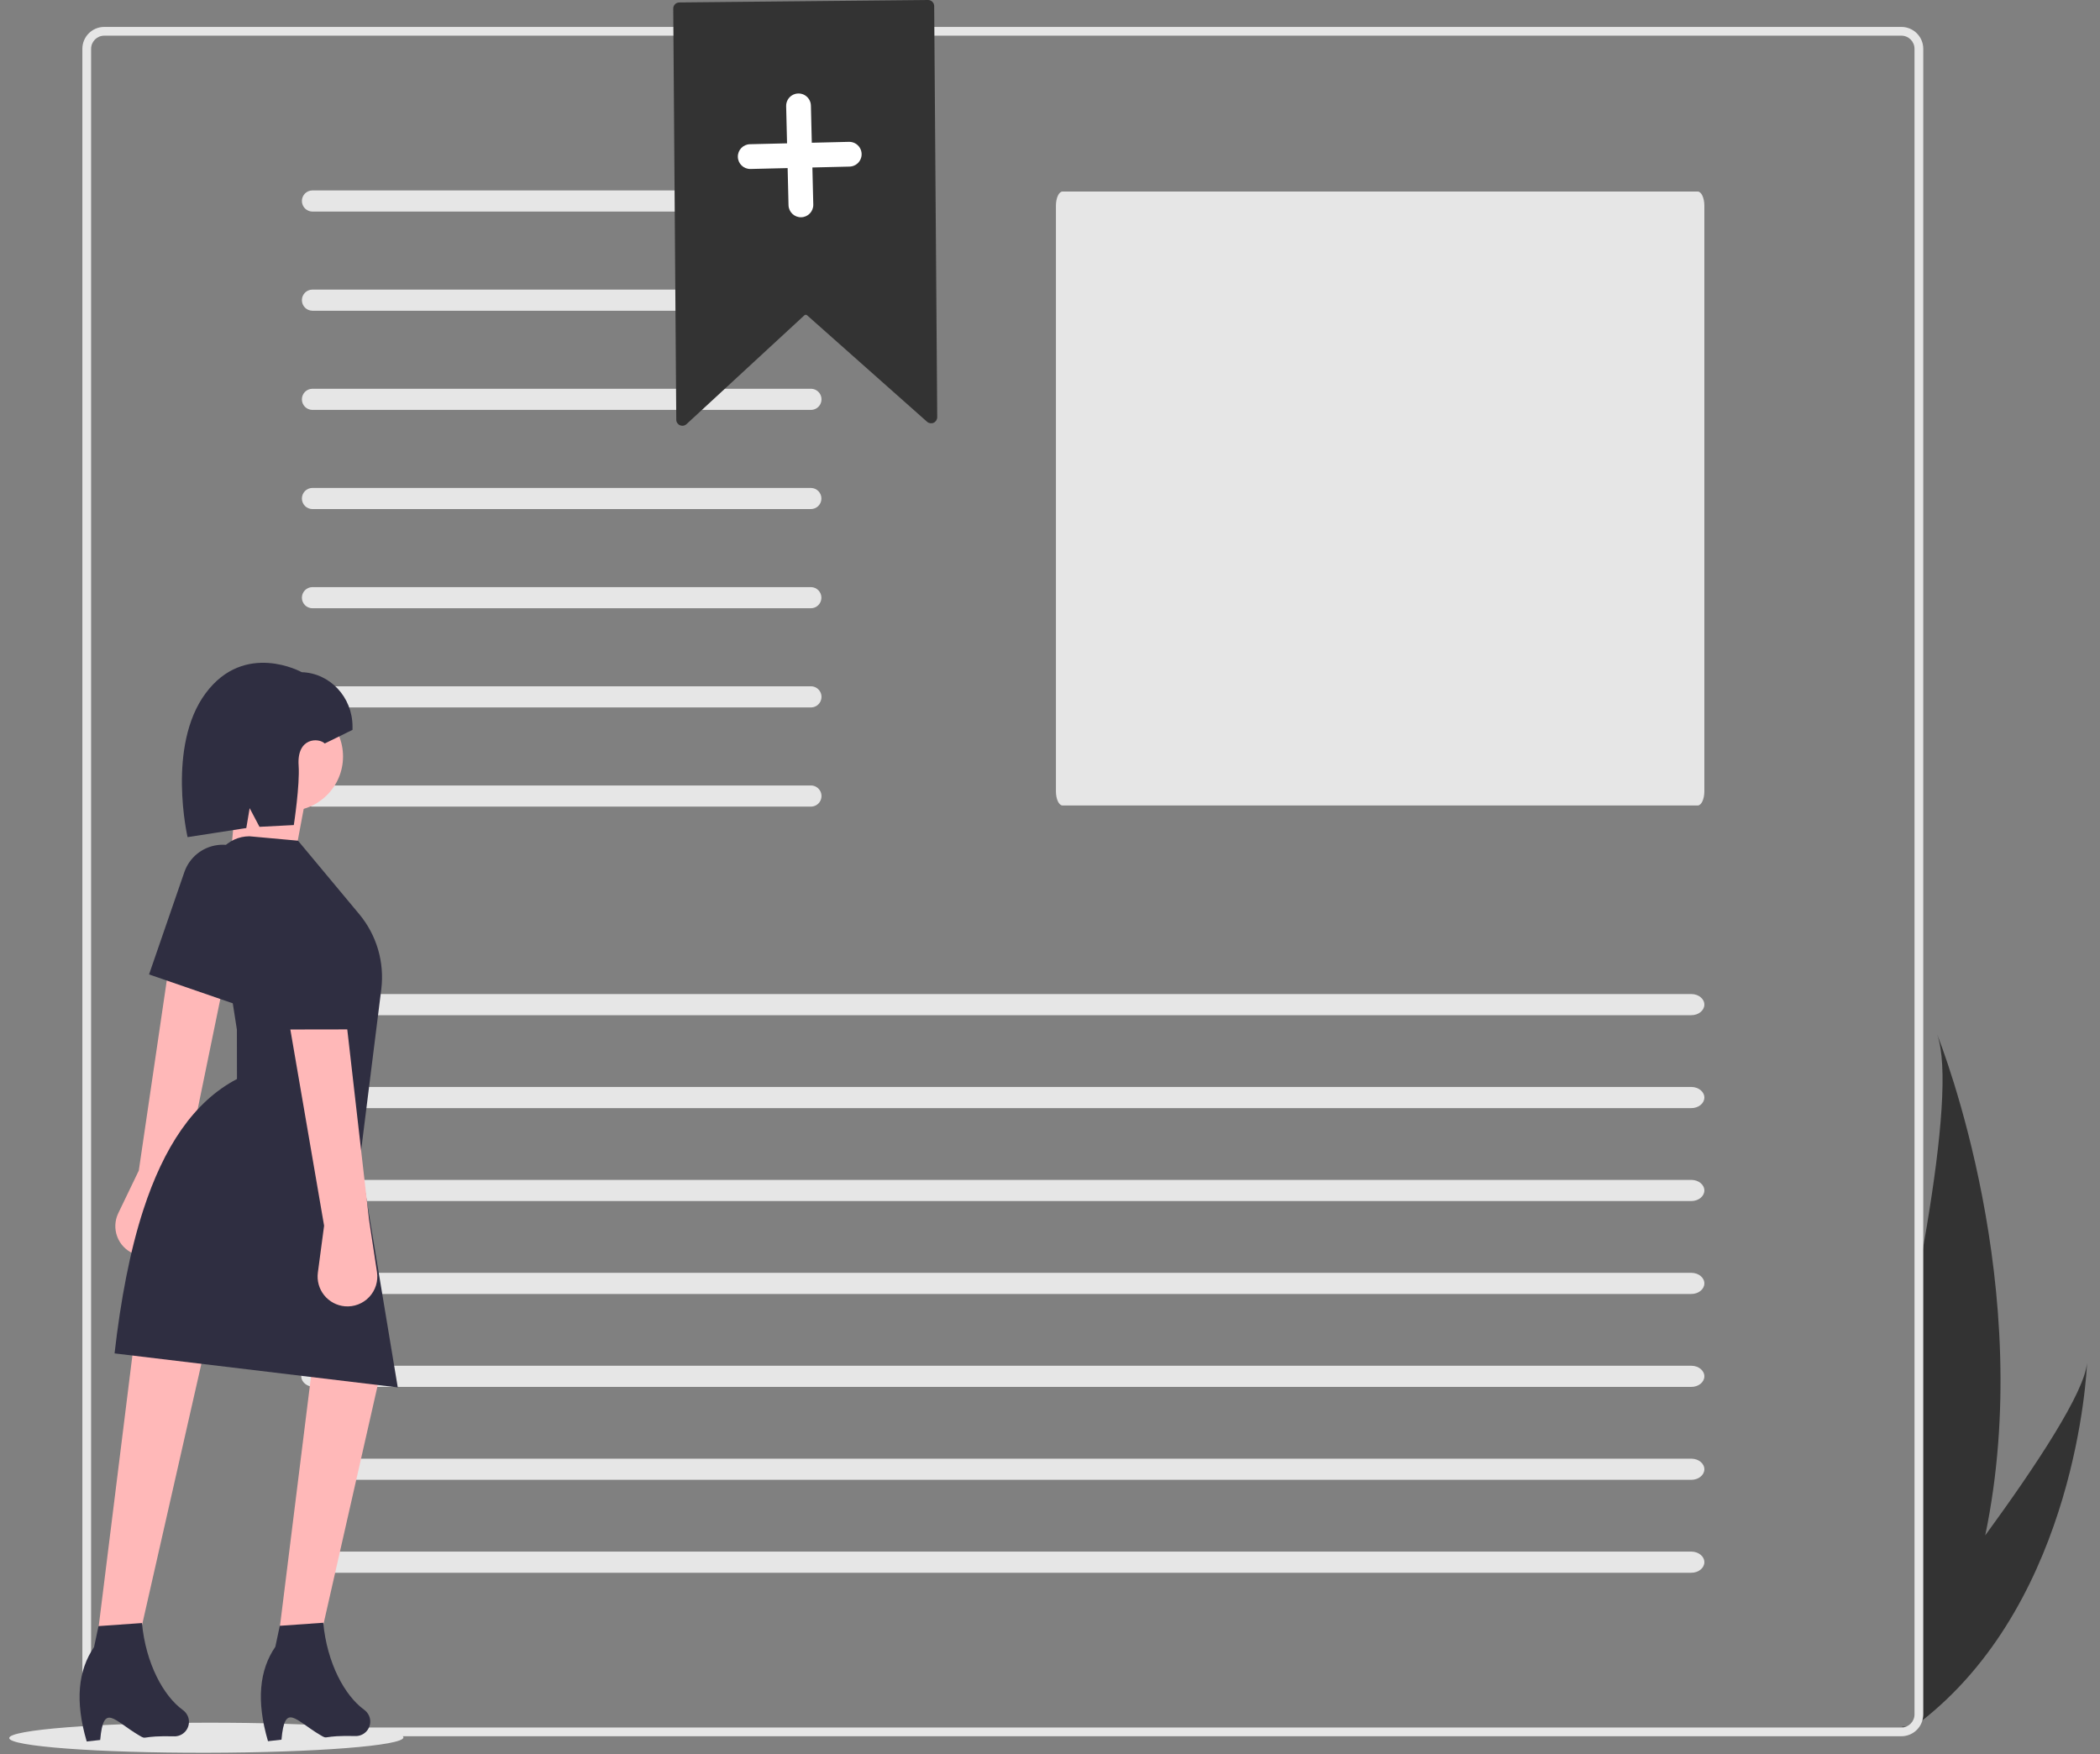 <svg xmlns="http://www.w3.org/2000/svg" xmlns:xlink="http://www.w3.org/1999/xlink" width="328" height="274" version="1.1" viewBox="0 0 328 274"><rect x="0" y="0" width="328" height="274" fill="#808080" stroke="none"/><title>Illustration / Empty Bookmarks</title><g id="Illustration-/-Empty-Bookmarks" fill="none" fill-rule="evenodd" stroke="none" stroke-width="1"><g id="undraw_save_to_bookmarks_y708" fill-rule="nonzero" transform="translate(1, 0)"><path id="Path" fill="#333" d="M324.979,212.835 C324.911,214.516 323.212,249.217 299.9,268.178 C298.925,268.971 297.912,269.735 296.861,270.47 L296.069,269.695 L296.529,269.695 C297.661,269.695 298.579,268.778 298.579,267.645 L298.579,199.245 C299.066,196.621 299.526,194.043 299.945,191.532 C302.219,177.888 303.271,166.362 301.567,161.574 C302.305,163.423 317.121,201.254 309.075,239.801 C317.043,228.89 324.606,217.436 324.979,212.835 Z"/><path id="Shape" fill="#E6E6E6" d="M295.978,4.205 L15.281,4.205 C13.395,4.205 11.865,5.736 11.865,7.622 L11.865,267.755 C11.865,269.642 13.395,271.172 15.281,271.172 L295.978,271.172 C297.659,271.172 299.09,269.949 299.349,268.289 C299.38,268.113 299.395,267.934 299.395,267.755 L299.395,7.622 C299.395,5.736 297.864,4.205 295.978,4.205 Z M298.028,267.755 C298.028,268.888 297.11,269.806 295.978,269.806 L15.281,269.806 C14.149,269.806 13.231,268.888 13.231,267.755 L13.231,7.622 C13.231,6.49 14.15,5.572 15.281,5.572 L295.978,5.572 C297.109,5.572 298.028,6.49 298.028,7.622 L298.028,267.755 Z"/><path id="Path" fill="#E6E6E6" d="M164.962,29.915 C164.391,29.915 163.926,30.908 163.926,32.128 L163.926,123.59 C163.926,124.81 164.391,125.803 164.962,125.803 L264.167,125.803 C264.739,125.803 265.204,124.81 265.204,123.59 L265.204,32.128 C265.204,30.908 264.739,29.915 264.167,29.915 L164.962,29.915 Z"/><path id="ed9c03b2-1449-4b71-9e3b-3c62ff7f07bc" fill="#E6E6E6" d="M47.776,29.739 C46.875,29.755 46.153,30.489 46.153,31.39 C46.153,32.292 46.875,33.026 47.776,33.042 L125.624,33.042 C126.216,33.054 126.768,32.749 127.073,32.242 C127.378,31.735 127.389,31.103 127.101,30.586 C126.812,30.07 126.27,29.746 125.678,29.739 C125.66,29.739 125.642,29.739 125.624,29.739 L47.776,29.739 Z"/><path id="ac2fe172-b9d2-4839-b8ea-2891040e5ba3" fill="#E6E6E6" d="M47.776,45.229 C46.875,45.244 46.153,45.979 46.153,46.88 C46.153,47.781 46.875,48.516 47.776,48.531 L125.624,48.531 C126.216,48.544 126.768,48.238 127.073,47.731 C127.378,47.224 127.389,46.593 127.101,46.076 C126.812,45.559 126.27,45.236 125.678,45.229 C125.66,45.229 125.642,45.229 125.624,45.229 L47.776,45.229 Z"/><path id="a98745e5-eae5-4ee7-991c-f32673123033" fill="#E6E6E6" d="M47.776,60.718 C46.875,60.734 46.153,61.468 46.153,62.37 C46.153,63.271 46.875,64.006 47.776,64.021 L125.624,64.021 C126.216,64.033 126.768,63.728 127.073,63.221 C127.378,62.714 127.389,62.082 127.101,61.566 C126.812,61.049 126.27,60.726 125.678,60.718 C125.66,60.718 125.642,60.718 125.624,60.718 L47.776,60.718 Z"/><path id="bf8b9df3-8875-4369-b4ec-4c359de04021" fill="#E6E6E6" d="M47.776,76.208 C46.875,76.223 46.153,76.958 46.153,77.859 C46.153,78.76 46.875,79.495 47.776,79.51 L125.624,79.51 C126.534,79.522 127.281,78.796 127.296,77.886 C127.311,76.977 126.588,76.226 125.678,76.208 C125.66,76.208 125.642,76.208 125.624,76.208 L47.776,76.208 Z"/><path id="b5eb4171-b419-4870-b9cb-48e35e493bb4" fill="#E6E6E6" d="M47.776,91.698 C46.875,91.713 46.153,92.448 46.153,93.349 C46.153,94.25 46.875,94.985 47.776,95 L125.624,95 C126.534,95.011 127.281,94.285 127.296,93.376 C127.311,92.466 126.588,91.716 125.678,91.698 C125.66,91.697 125.642,91.697 125.624,91.698 L47.776,91.698 Z"/><path id="b4317b62-1760-4cf8-b114-3696958a8a67" fill="#E6E6E6" d="M47.776,107.187 C46.875,107.202 46.153,107.937 46.153,108.838 C46.153,109.74 46.875,110.474 47.776,110.49 L125.624,110.49 C126.216,110.502 126.768,110.197 127.073,109.69 C127.378,109.183 127.389,108.551 127.101,108.034 C126.812,107.517 126.27,107.194 125.678,107.187 C125.66,107.187 125.642,107.187 125.624,107.187 L47.776,107.187 Z"/><path id="ad76e78f-41a7-44a0-87c5-7c68f3e63063" fill="#E6E6E6" d="M47.776,122.677 C46.875,122.692 46.153,123.427 46.153,124.328 C46.153,125.229 46.875,125.964 47.776,125.979 L125.624,125.979 C126.216,125.991 126.768,125.686 127.073,125.179 C127.378,124.672 127.389,124.041 127.101,123.524 C126.812,123.007 126.27,122.684 125.678,122.677 C125.66,122.676 125.642,122.676 125.624,122.677 L47.776,122.677 Z"/><path id="a20c62a3-d58f-423a-bfc7-4f2831a53e7a" fill="#E6E6E6" d="M48.056,155.254 C46.933,155.269 46.037,156.02 46.055,156.932 C46.073,157.823 46.959,158.541 48.056,158.556 L263.136,158.556 C264.26,158.571 265.185,157.844 265.204,156.932 C265.222,156.02 264.326,155.269 263.203,155.254 C263.181,155.253 263.159,155.253 263.136,155.254 L48.056,155.254 Z"/><path id="b339e3e9-0bf0-431c-bdc4-4a1671822a7b" fill="#E6E6E6" d="M48.056,169.767 C46.933,169.782 46.037,170.534 46.055,171.446 C46.073,172.336 46.959,173.055 48.056,173.07 L263.136,173.07 C264.26,173.085 265.185,172.358 265.204,171.446 C265.222,170.534 264.326,169.782 263.203,169.767 C263.181,169.767 263.159,169.767 263.136,169.767 L48.056,169.767 Z"/><path id="bab9b888-deda-4f86-84ee-5631e8d8031a" fill="#E6E6E6" d="M48.056,184.281 C46.933,184.296 46.037,185.047 46.055,185.959 C46.073,186.85 46.959,187.569 48.056,187.583 L263.136,187.583 C264.26,187.598 265.185,186.871 265.204,185.959 C265.222,185.047 264.326,184.296 263.203,184.281 C263.181,184.281 263.159,184.281 263.136,184.281 L48.056,184.281 Z"/><path id="ba4803b1-6f87-4394-9362-31b3dc635e82" fill="#E6E6E6" d="M48.056,198.795 C46.933,198.81 46.037,199.561 46.055,200.473 C46.073,201.364 46.959,202.082 48.056,202.097 L263.136,202.097 C264.26,202.112 265.185,201.385 265.204,200.473 C265.222,199.561 264.326,198.81 263.203,198.795 C263.181,198.794 263.159,198.794 263.136,198.795 L48.056,198.795 Z"/><path id="b9a1750e-efcd-4183-b5b9-e97a203cae9b" fill="#E6E6E6" d="M48.056,213.308 C46.933,213.323 46.037,214.075 46.055,214.987 C46.073,215.877 46.959,216.596 48.056,216.611 L263.136,216.611 C264.26,216.626 265.185,215.899 265.204,214.987 C265.222,214.075 264.326,213.323 263.203,213.308 C263.181,213.308 263.159,213.308 263.136,213.308 L48.056,213.308 Z"/><path id="a27b2d6d-7ecd-44cf-acba-3e7ac71f51d4" fill="#E6E6E6" d="M48.056,227.822 C46.933,227.837 46.037,228.588 46.055,229.5 C46.073,230.391 46.959,231.11 48.056,231.124 L263.136,231.124 C264.26,231.139 265.185,230.412 265.204,229.5 C265.222,228.588 264.326,227.837 263.203,227.822 C263.181,227.822 263.159,227.822 263.136,227.822 L48.056,227.822 Z"/><path id="befd801f-fd34-4cb7-a0c2-8d98396e21e0" fill="#E6E6E6" d="M48.056,242.335 C46.933,242.35 46.037,243.102 46.055,244.014 C46.073,244.905 46.959,245.623 48.056,245.638 L263.136,245.638 C264.26,245.653 265.185,244.926 265.204,244.014 C265.222,243.102 264.326,242.35 263.203,242.335 C263.181,242.335 263.159,242.335 263.136,242.335 L48.056,242.335 Z"/><ellipse id="Oval" cx="31.226" cy="271.405" fill="#E6E6E6" rx="30.787" ry="2.348" transform="translate(31.226, 271.405) rotate(-0.092) translate(-31.226, -271.405)"/><path id="Path" fill="#FFB8B8" d="M27.644,184.107 L26.276,192.274 C26.04,193.683 25.171,194.906 23.919,195.593 C22.666,196.28 21.168,196.355 19.853,195.796 L19.853,195.796 C18.68,195.298 17.761,194.341 17.312,193.148 C16.862,191.954 16.921,190.629 17.474,189.48 L20.679,182.823 L25.345,151.118 L33.945,153.427 L27.644,184.107 Z"/><polygon id="Path" fill="#FFB8B8" points="20.941 254.896 14.157 256.077 19.896 209.948 30.932 210.888"/><polygon id="Path" fill="#FFB8B8" points="49.255 254.851 42.471 256.032 48.21 209.902 59.246 210.842"/><circle id="Oval" cx="44.065" cy="118.152" r="8.513" fill="#FFB8B8"/><polygon id="Path" fill="#FFB8B8" points="44.85 134.814 35.021 133.894 36.4 118.682 47.866 118.663"/><path id="Path" fill="#2F2E41" d="M61.128,216.689 L16.893,211.378 C17.854,202.977 19.293,195.38 21.403,188.909 C24.558,179.235 29.213,172.08 36.012,168.525 L36,160.803 L32.307,137.235 C32.048,135.581 32.525,133.896 33.612,132.623 C34.699,131.35 36.289,130.616 37.963,130.613 L45.547,131.303 L55.104,142.767 C57.831,146.038 59.079,150.294 58.551,154.52 L55.221,181.13 L61.128,216.689 Z"/><path id="Path" fill="#2F2E41" d="M35.996,156.921 L22.281,152.191 L27.793,136.211 C28.576,133.938 30.577,132.304 32.96,131.988 L32.96,131.988 C35.024,131.715 37.09,132.472 38.49,134.012 C39.89,135.553 40.445,137.682 39.976,139.71 L35.996,156.921 Z"/><path id="Path" fill="#2F2E41" d="M26.361,271.187 C20.733,271.043 22.066,271.826 20.733,271.043 C16.787,268.725 15.167,265.868 14.65,271.754 L12.544,271.992 C10.685,265.679 11.208,260.853 13.69,257.248 L14.387,253.971 L21.172,253.492 C21.773,259.825 24.53,264.87 27.548,267.068 C27.89,267.312 28.161,267.644 28.331,268.028 L28.331,268.028 C28.625,268.71 28.566,269.493 28.173,270.123 C27.78,270.753 27.103,271.151 26.361,271.187 L26.361,271.187 Z"/><path id="Path" fill="#2F2E41" d="M54.675,271.141 C49.047,270.997 50.381,271.781 49.047,270.997 C45.102,268.679 43.481,265.823 42.964,271.709 L40.858,271.946 C38.999,265.634 39.523,260.807 42.005,257.202 L42.701,253.925 L49.487,253.446 C50.088,259.779 52.844,264.824 55.862,267.023 C56.205,267.267 56.475,267.598 56.645,267.982 L56.645,267.982 C56.94,268.664 56.88,269.447 56.487,270.078 C56.094,270.708 55.417,271.105 54.675,271.141 L54.675,271.141 Z"/><path id="Path" fill="#2F2E41" d="M49.722,116.121 L54.06,113.991 L54.059,113.465 C54.052,108.879 50.542,105.125 46.13,104.985 L46.13,104.985 C46.13,104.985 37.234,100.043 31.118,108.277 C25.003,116.511 28.297,130.746 28.297,130.746 L37.47,129.327 L37.993,126.22 L39.53,129.136 L44.891,128.862 C44.891,128.862 45.854,122.577 45.643,119.576 C45.329,115.13 48.805,115.208 49.722,116.121 Z"/><path id="Path" fill="#FFB8B8" d="M56.64,190.488 L57.881,198.676 C58.096,200.088 57.651,201.521 56.674,202.563 C55.698,203.606 54.297,204.143 52.874,204.022 L52.874,204.022 C51.603,203.913 50.433,203.29 49.634,202.296 C48.836,201.302 48.479,200.024 48.647,198.76 L49.621,191.435 L44.188,159.854 L53.08,159.371 L56.64,190.488 Z"/><path id="Path" fill="#2F2E41" d="M54.954,160.772 L40.446,160.796 L40.419,143.892 C40.415,141.488 41.77,139.288 43.918,138.21 L43.918,138.21 C45.779,137.276 47.979,137.313 49.806,138.31 C51.633,139.308 52.855,141.137 53.077,143.207 L54.954,160.772 Z"/><path id="Path" fill="#333" d="M105.595,66.497 C105.46,66.498 105.327,66.471 105.203,66.417 C104.854,66.27 104.628,65.928 104.627,65.55 L104.153,1.346 C104.148,0.819 104.571,0.388 105.098,0.382 L143.948,-2.09359913e-06 C144.474,-0.005 144.906,0.418 144.911,0.945 L145.385,65.149 C145.389,65.526 145.17,65.87 144.827,66.027 C144.483,66.183 144.08,66.123 143.798,65.872 L143.798,65.872 L125.061,49.243 C124.939,49.134 124.754,49.136 124.634,49.247 L106.229,66.242 C106.056,66.403 105.83,66.494 105.595,66.497 Z"/><path id="Path" fill="#FFF" d="M131.595,22.154 L125.795,22.293 L125.656,16.493 C125.641,15.801 125.258,15.17 124.651,14.837 C124.043,14.505 123.305,14.523 122.714,14.884 C122.123,15.245 121.771,15.894 121.789,16.586 L121.929,22.386 L116.129,22.525 C115.062,22.552 114.219,23.438 114.245,24.504 C114.27,25.571 115.155,26.415 116.222,26.391 L122.021,26.252 L122.16,32.052 C122.189,33.117 123.075,33.959 124.14,33.933 C125.205,33.908 126.049,33.025 126.027,31.959 L125.888,26.159 L131.688,26.02 C132.379,26.005 133.009,25.621 133.341,25.014 C133.673,24.407 133.655,23.67 133.295,23.079 C132.934,22.489 132.286,22.136 131.595,22.154 L131.595,22.154 Z"/></g></g></svg>